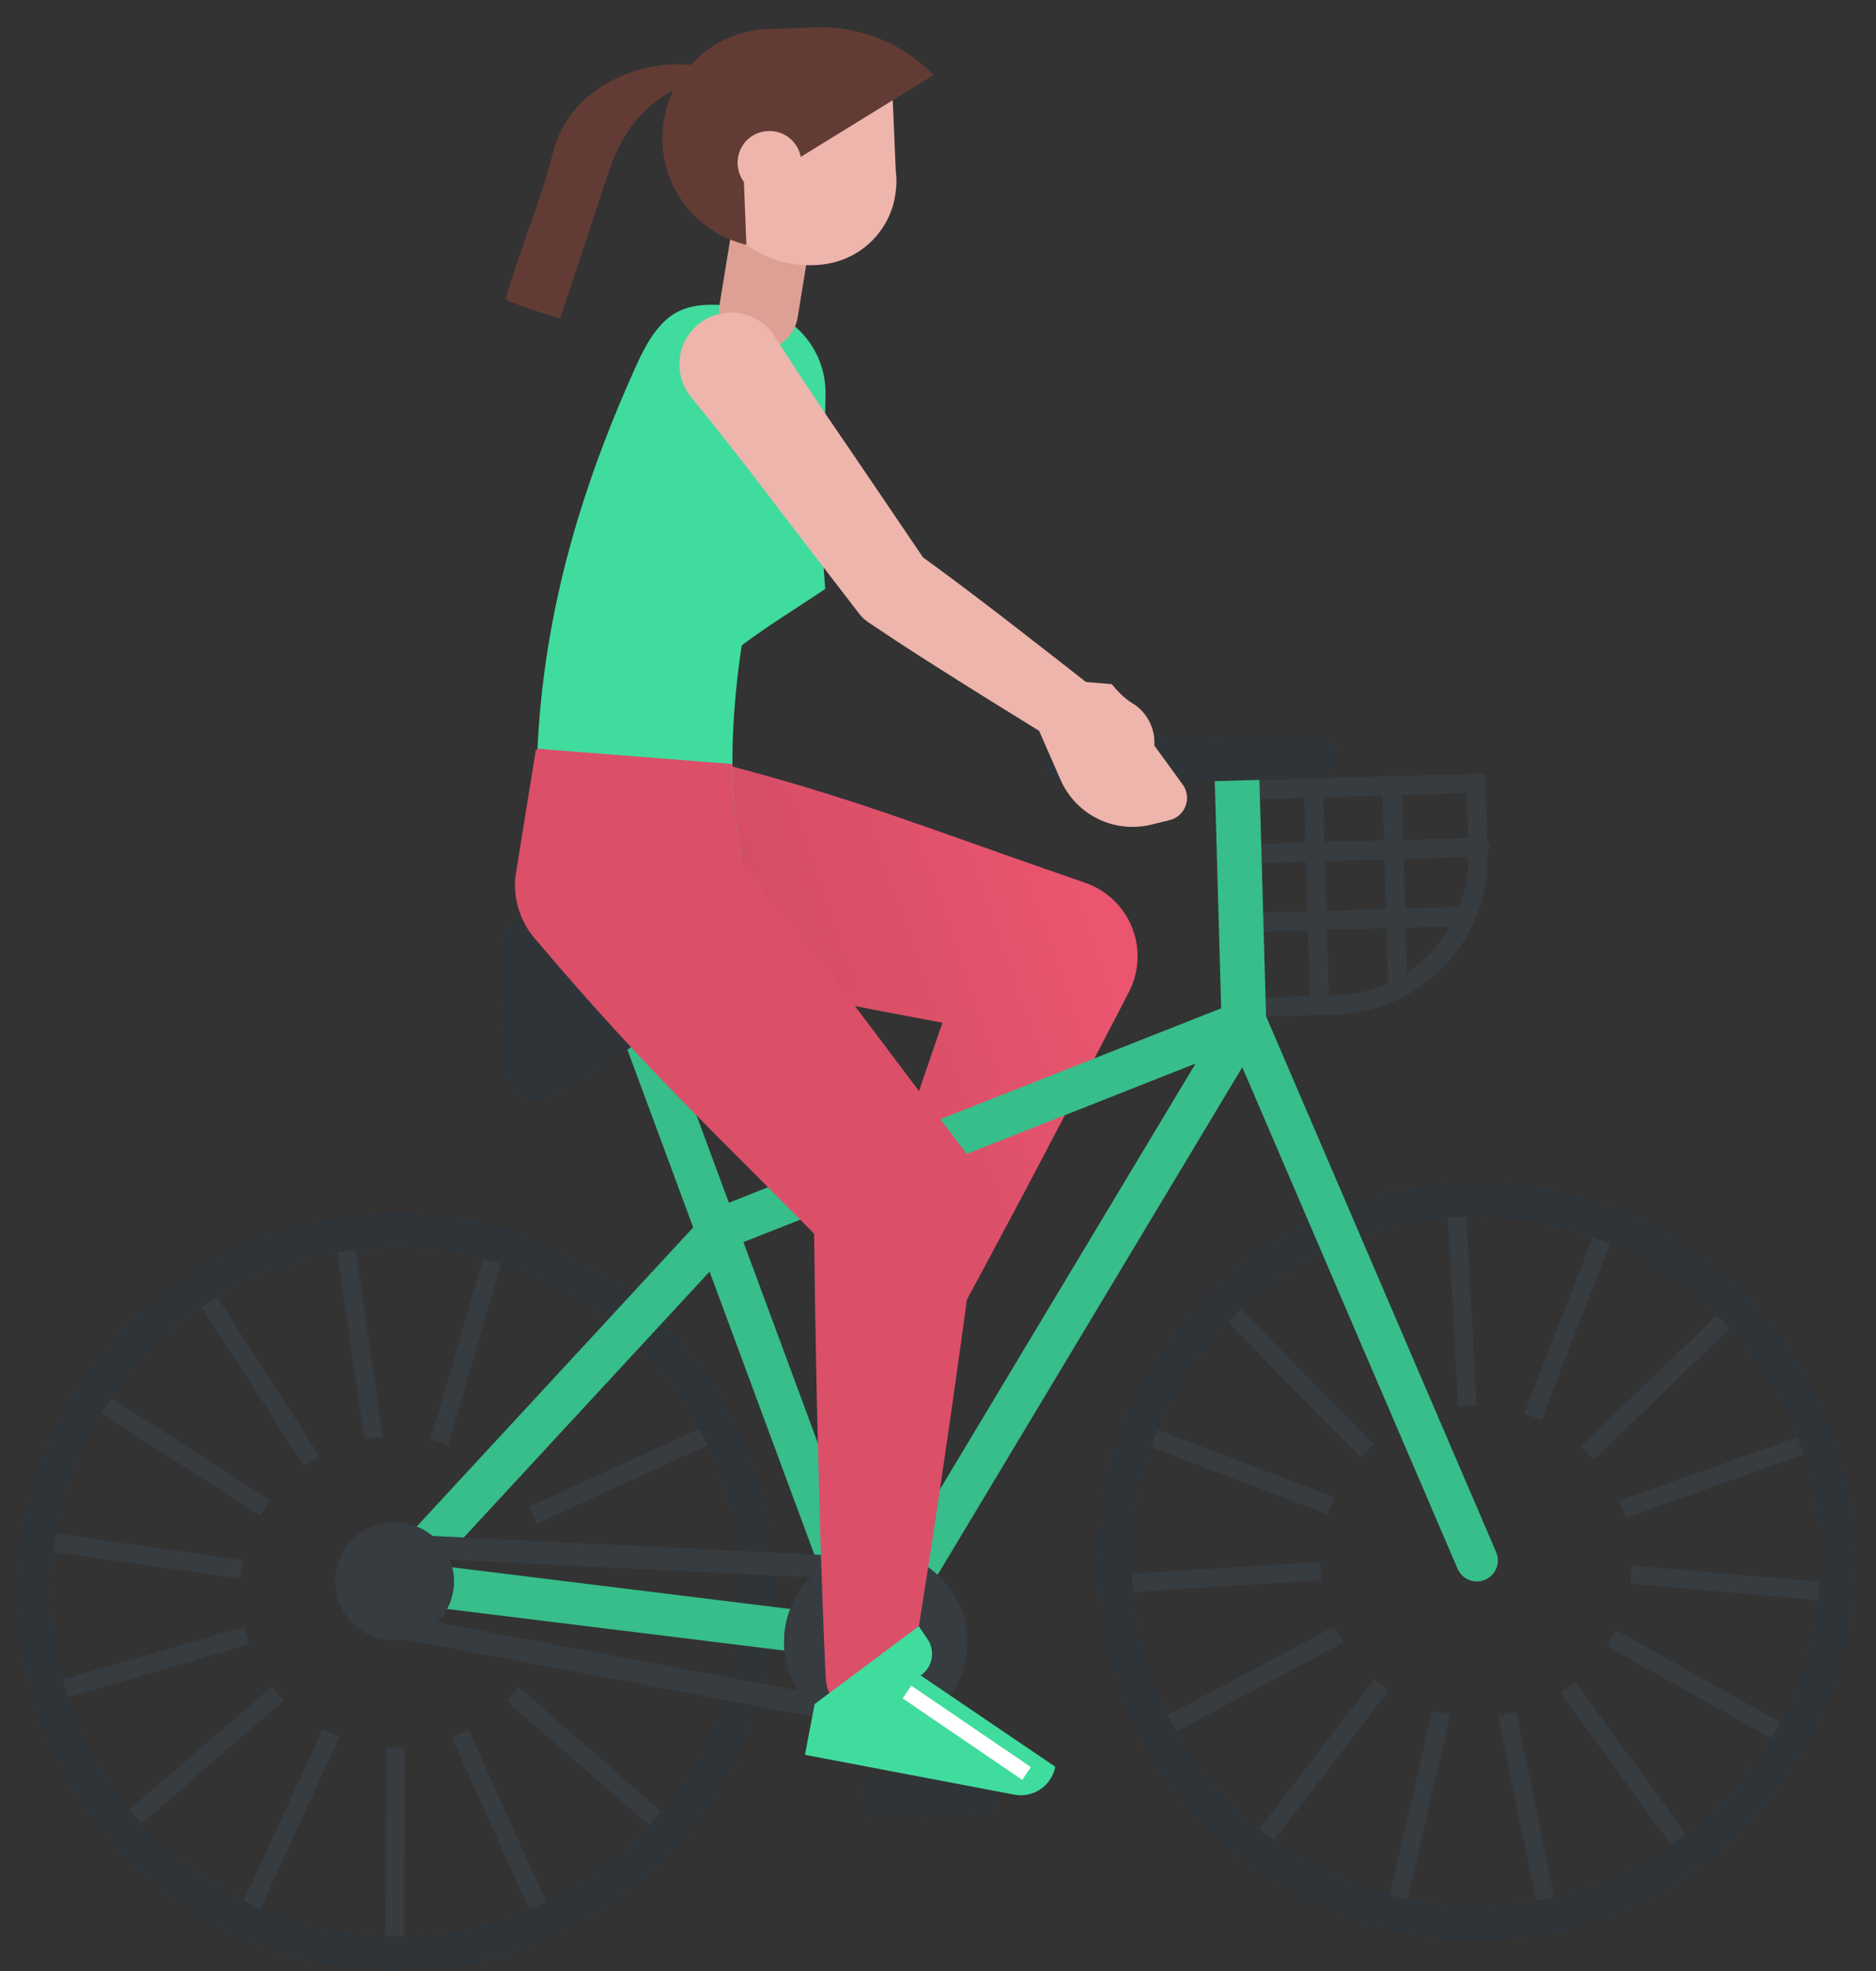 <svg xmlns="http://www.w3.org/2000/svg" width="59" height="62"><rect width="100%" height="100%" fill="#333333" stroke="none"/><defs><linearGradient id="a" x1="35.66" x2="18.66" y1="31.78" y2="37.59" gradientUnits="userSpaceOnUse"><stop offset="0" stop-color="#eb556f"/><stop offset="1" stop-color="#c34761"/></linearGradient></defs><path fill="#373c41" d="M16.644 47.398l.242.527 5.37-2.467c-.083-.175-.17-.348-.261-.517zm-2.546-1.948l1.66-5.7a10.914 10.914 0 00-.557-.162l-1.66 5.7zm-2.064-.263l-.853-5.878a9.91 9.91 0 00-.574.083l.854 5.878zm-1.989.61l-3.212-4.99c-.165.1-.328.205-.487.314l3.212 4.99zm-1.556 1.387L3.5 43.97c-.109.16-.213.321-.314.487l4.99 3.214zm-.841 1.896l-5.878-.84c-.033.19-.06.382-.082.574l5.878.84zm.027 2.088L1.97 52.83c.05.187.104.372.163.556l5.703-1.662zm.878 1.878l-4.485 3.883c.123.149.249.295.379.438l4.485-3.883zm1.594 1.352l-2.484 5.39c.173.086.348.167.526.243l2.484-5.39zm1.997.565L12.13 60.9c.192.006.385.006.58.002l.012-5.94zm2.064-.315l2.44 5.413c.177-.075.353-.155.527-.239l-2.439-5.412zm1.734-1.135l4.473 3.898c.13-.142.258-.288.38-.436l-4.472-3.899zm27.248-8.088l-4.155-4.234a10.89 10.89 0 00-.413.406l4.154 4.234zm-1.238 1.668l-5.547-2.12a11.35 11.35 0 00-.208.54l5.548 2.12zm-.438 2.037l-5.925.367c.007.194.019.387.036.579l5.925-.369zm.45 2.03l-5.241 2.793c.087.173.178.343.273.511l5.241-2.793zm1.248 1.666l-3.607 4.709c.15.122.304.239.46.352l3.607-4.71zm1.832.994l-1.337 5.787c.186.049.375.092.564.13l1.338-5.786zm2.069.15l1.2 5.815c.19-.034.38-.073.567-.116l-1.2-5.816zm1.955-.732l3.492 4.8c.159-.11.315-.224.467-.342l-3.49-4.8zm1.47-1.463l5.173 2.907c.1-.165.194-.334.285-.504L50.82 51.27zm.732-1.959l5.916.515c.021-.191.038-.383.049-.577l-5.914-.515zm-.144-2.068l5.593-1.999c-.06-.184-.126-.366-.195-.545l-5.593 1.999zm-.996-1.836l4.265-4.124a10.51 10.51 0 00-.403-.415l-4.264 4.123zm-1.654-1.247l2.156-5.533a10.698 10.698 0 00-.54-.212l-2.156 5.534zm-2.036-.455l-.326-5.927c-.195.005-.387.016-.578.031l.325 5.928z"/><path fill="#2f3439" d="M22.743 53.462a10.84 10.84 0 01-2.328 3.949 10.888 10.888 0 01-3.768 2.65c-1.2.506-2.512.802-3.891.841h-.045a10.756 10.756 0 01-5.048-1.114 10.908 10.908 0 01-3.595-2.86 10.811 10.811 0 01-2.298-8.687 10.778 10.778 0 011.73-4.27 10.925 10.925 0 013.333-3.164 10.755 10.755 0 015.314-1.57 10.804 10.804 0 016.96 2.287l.735-.795a11.862 11.862 0 00-7.726-2.571C5.548 38.342.354 43.837.54 50.405c.185 6.568 5.679 11.762 12.247 11.577 5.2-.146 9.536-3.619 11.027-8.318zm.539-3.046l1.076.133c.01-.27.013-.54.006-.814l-.008-.177-1.083-.053a10.912 10.912 0 01.009.911z"/><path fill="#2f3439" d="M23.16 51.732c-.054.35-.125.696-.213 1.036l1.064.2c.091-.362.166-.73.222-1.104zm-.904-6.274a10.73 10.73 0 01.954 3.323l1.094.053a11.88 11.88 0 00-3.473-7.23l-.734.795a10.887 10.887 0 012.159 3.059zM58.33 48.78c-.185-6.569-5.679-11.762-12.247-11.578a11.873 11.873 0 00-3.715.705l.427.995a10.776 10.776 0 013.318-.62 10.778 10.778 0 014.519.85 10.886 10.886 0 016.087 6.617 10.806 10.806 0 01.467 4.582 10.756 10.756 0 01-1.475 4.351 10.924 10.924 0 01-3.151 3.356 10.78 10.78 0 01-5.838 1.909 10.82 10.82 0 01-3.015-.34 10.81 10.81 0 01-4.102-2.072 10.908 10.908 0 01-2.882-3.582 10.759 10.759 0 01-1.134-4.456l-.003-.078a10.782 10.782 0 01.82-4.446 10.88 10.88 0 012.629-3.782 10.872 10.872 0 012.545-1.771l-.427-.995c-4.046 2-6.782 6.225-6.648 11.025.185 6.568 5.68 11.762 12.248 11.577 6.568-.185 11.762-5.679 11.577-12.247z"/><path fill="#37be8a" d="M24.233 51.864l.438.054a2.887 2.887 0 01.184-1.308l-.497-.061-1.076-.133-9.063-1.118a1.859 1.859 0 01-.162 1.311l9.103 1.123z"/><path fill="#2f3439" d="M28.198 48.852l-.966-2.591 1.237-.035-.037-1.32-2.861.08 1.422 3.843a2.881 2.881 0 011.205.023z"/><path fill="#373c41" d="M28.336 48.887c.435.125.827.35 1.152.648a2.88 2.88 0 01-.38 4.541l-1.01-2.708-1.238.462 1.004 2.69a2.869 2.869 0 01-1.898-.45l-2.153-.406-1.07-.202-10.009-1.89a1.861 1.861 0 11.87-3.259l.982.048 8.624.42 1.094.053 1.306.064.959.047a2.859 2.859 0 01.89-.168 2.883 2.883 0 01.877.11zm-3.246 4.285a2.865 2.865 0 01-.43-1.433 2.87 2.87 0 01.85-2.125l-1.154-.056-1.083-.053-9.13-.444a1.845 1.845 0 01-.39 1.97l9.194 1.737 1.064.2z"/><path fill="#2f3439" d="M28.098 51.368l-1.238.462 1.004 2.69.492 1.319-1.237.035.037 1.32 4.2-.118-.036-1.32-1.569.043-.643-1.723z"/><path fill="url(#a)" d="M20.216 24.195c.048-.037.092-.06.138-.092.045-.026.09-.05.133-.072.044-.024.086-.04.13-.061l.126-.05a2.221 2.221 0 011.372-.05l.847.22.844.229c1.123.311 2.24.65 3.349 1.016l.83.279.828.287c.553.19 1.103.388 1.655.582l1.653.585 1.656.577.356.124a2.448 2.448 0 011.369 3.439l-1.787 3.443c-.603 1.144-1.199 2.292-1.81 3.433l-.913 1.713-.922 1.71c-.62 1.136-1.238 2.274-1.876 3.404a1.326 1.326 0 01-2.42-1.041c.38-1.24.78-2.472 1.179-3.704l.606-1.845.615-1.841c.408-1.229.83-2.45 1.246-3.676l1.27-3.665 1.724 3.563-1.721-.334-1.724-.325c-.575-.11-1.15-.214-1.723-.328l-.86-.169-.858-.177a73.011 73.011 0 01-3.406-.804l-.845-.226-.842-.235a2.22 2.22 0 01-1.161-.734l-.084-.106c-.027-.04-.056-.076-.082-.118a2.28 2.28 0 01-.078-.13c-.025-.05-.05-.092-.073-.148a4 4 0 011.26-4.673z"/><path fill="#2f3439" d="M23.857 30.418c.851-.536.451-1.852-.554-1.824l-6.588.185a.988.988 0 00-.96 1.016l.11 3.893a.988.988 0 001.514.808l2.352-1.48 1.142-.72z"/><path fill="#373c41" d="M39.113 31.753v-.021l-.203-7.18 7.802-.22.06 2.132a.298.298 0 01.01.357v.025c.02.71-.113 1.39-.367 2.008a.297.297 0 01-.07.164 4.934 4.934 0 01-4.351 2.894l-2.173.061-.102-.237zm5.015-5.336l2.04-.058-.04-1.41-2.04.057zm.06 2.16l1.71-.048a4.302 4.302 0 00.285-1.57l-2.038.058zm.057 2.015a4.36 4.36 0 001.364-1.454l-1.404.04zm-2.59-4.106l1.873-.052-.04-1.41-1.873.052zm.06 2.16l1.873-.052-.043-1.56-1.874.052zm.075 2.671l.187-.005a4.305 4.305 0 001.679-.39c0-.006-.002-.012-.003-.017l-.048-1.71-1.873.052zm-2.223-4.772l1.487-.042-.04-1.41-1.487.042zm.06 2.16l1.488-.041-.044-1.56-1.487.041zm.076 2.671l1.487-.042-.058-2.07-1.487.042z"/><path fill="#37be8a" d="M47.054 48.823l-4.259-9.921-.427-.995-2.547-5.934-.004-.008-.228-8.135-1.404.04.22 7.846-15.482 6.116-2.05-5.536-1.142.72 2.07 5.593-1.96 2.12-.734.795-6 6.491c.182.073.348.175.496.298l.983.048 5.511-5.962.734-.794 1.485-1.607 3.295 8.9.958.047c.137-.05.279-.088.424-.117l-1.422-3.842-2.19-5.915L37.6 33.454l-9.263 15.433c.435.125.827.35 1.152.648L39.07 33.57l2.083 4.854.427.995 4.26 9.924a.66.66 0 001.214-.52z"/><path fill="#2f3439" d="M41.394 24.482l-7.782.219a.702.702 0 01-.04-1.404l7.783-.219a.702.702 0 01.04 1.404z"/><path fill="#40dc9e" d="M23.718 9.69a2.1 2.1 0 01.41.093c1.113.365 1.847 1.43 1.834 2.603-.022 2.048-.19 4.087-.008 6.139-.88.593-1.76 1.125-2.627 1.777-.295 1.937-.438 4.317-.081 6.165.357 1.849-1.661 3.015-2.671 3.292-1.01.276-.423-.007-.41.135-2.08-.675-3.11-.781-3.25-3.387-.286-5.37.883-10.12 3.105-15.03.921-2.036 1.733-2.016 3.698-1.786z"/><path fill="#dea095" d="M23.658 11.013a1.248 1.248 0 001.428-1.028l.493-3.023a1.248 1.248 0 00-1.028-1.429 1.248 1.248 0 00-1.428 1.028l-.493 3.024a1.248 1.248 0 001.028 1.428z"/><path fill="#eeb5ac" d="M24.042 1.766l4.035 1.395.095 2.22.012.12c.008.1.01.2.007.297l-.014.153a2.641 2.641 0 01-.08.464 2.602 2.602 0 01-2.128 1.89l-.028.005a3.444 3.444 0 01-3.897-3.11 3.458 3.458 0 011.998-3.435z"/><path fill="#623c34" d="M24.12.916h.032l1.476-.054c1.4-.05 2.757.494 3.734 1.499l-4.178 2.575a1.002 1.002 0 00-1.176-.796.983.983 0 00-.796.818c-.045.288.031.556.184.762l.078 1.979A3.44 3.44 0 0124.12.916z"/><path fill="#623c34" d="M17.613 10.016c.49-1.425 1.097-3.34 1.547-4.667.747-2.198 2.426-3.154 4.6-2.864-.038.01-.038.01 0 0-1.206-.179-.409-.206-1.947-.431.239.031.239.031 0 0-1.539-.226-3.925.622-4.434 2.788-.308 1.307-1.1 3.186-1.48 4.587.543.223 1.143.42 1.714.587z"/><path fill="#eeb5ac" d="M34.152 21.453c-.579-.459-1.162-.91-1.745-1.364l-.887-.689-.893-.681a93.55 93.55 0 00-1.598-1.186l-2.294-3.383c-.403-.589-.809-1.176-1.201-1.773-.394-.595-.786-1.193-1.169-1.796a1.628 1.628 0 10-2.636 1.903c.453.554.897 1.113 1.338 1.675.444.56.873 1.13 1.306 1.697l2.609 3.398.039.051c.076.099.17.187.278.261.62.42 1.247.828 1.878 1.232l.948.602.953.595c.533.332 1.067.663 1.602.992l.674 1.541a2.473 2.473 0 002.857 1.41l.572-.14a.72.72 0 00.41-1.124l-.89-1.223a1.444 1.444 0 00-.28-.955c-.039-.057-.088-.108-.135-.16a2.607 2.607 0 00-.16-.14 2.911 2.911 0 00-.088-.058l-.046-.03-.011-.006-.005-.004-.003-.001-.008-.006a2.084 2.084 0 01-.342-.284 3.317 3.317 0 01-.192-.207l-.069-.081"/><path fill="#db4f69" d="M30.396 36.286l-.217-.285-1.175-1.547-1.169-1.553c-.39-.517-.777-1.037-1.17-1.55l-.589-.773-.595-.767a90.39 90.39 0 00-2.188-2.682l-.008-.126a2.213 2.213 0 00-.039-.536c-.144-.746-.206-1.579-.21-2.434l-6.131-.482-.002.046-.049-.021-.652 4.04.004.008c-.004.046-.005.09-.01.135a2.435 2.435 0 00.001.16c0 .053.007.101.01.152l.018.145a2.624 2.624 0 00.645 1.364l.63.738.636.73a89.645 89.645 0 002.623 2.858l.675.698.681.692c.453.462.913.919 1.37 1.378l1.372 1.376.746.756.036 2.559c.025 1.269.043 2.538.077 3.807l.048 1.905.057 1.905c.044 1.27.087 2.54.15 3.811a1.327 1.327 0 002.63.159c.216-1.255.41-2.51.607-3.766l.286-1.884.276-1.885c.187-1.256.357-2.514.535-3.77l.51-3.773a2.158 2.158 0 00-.42-1.588z"/><path fill="#40dc9e" d="M28.895 51.152l-3.275 2.45-.304 1.596 6.582 1.251a1.103 1.103 0 001.29-.877L28.954 52.7a.82.82 0 00.217-1.14z"/><path fill="#fff" d="M32.149 55.984l.272-.4-3.76-2.562-.273.4z"/></svg>